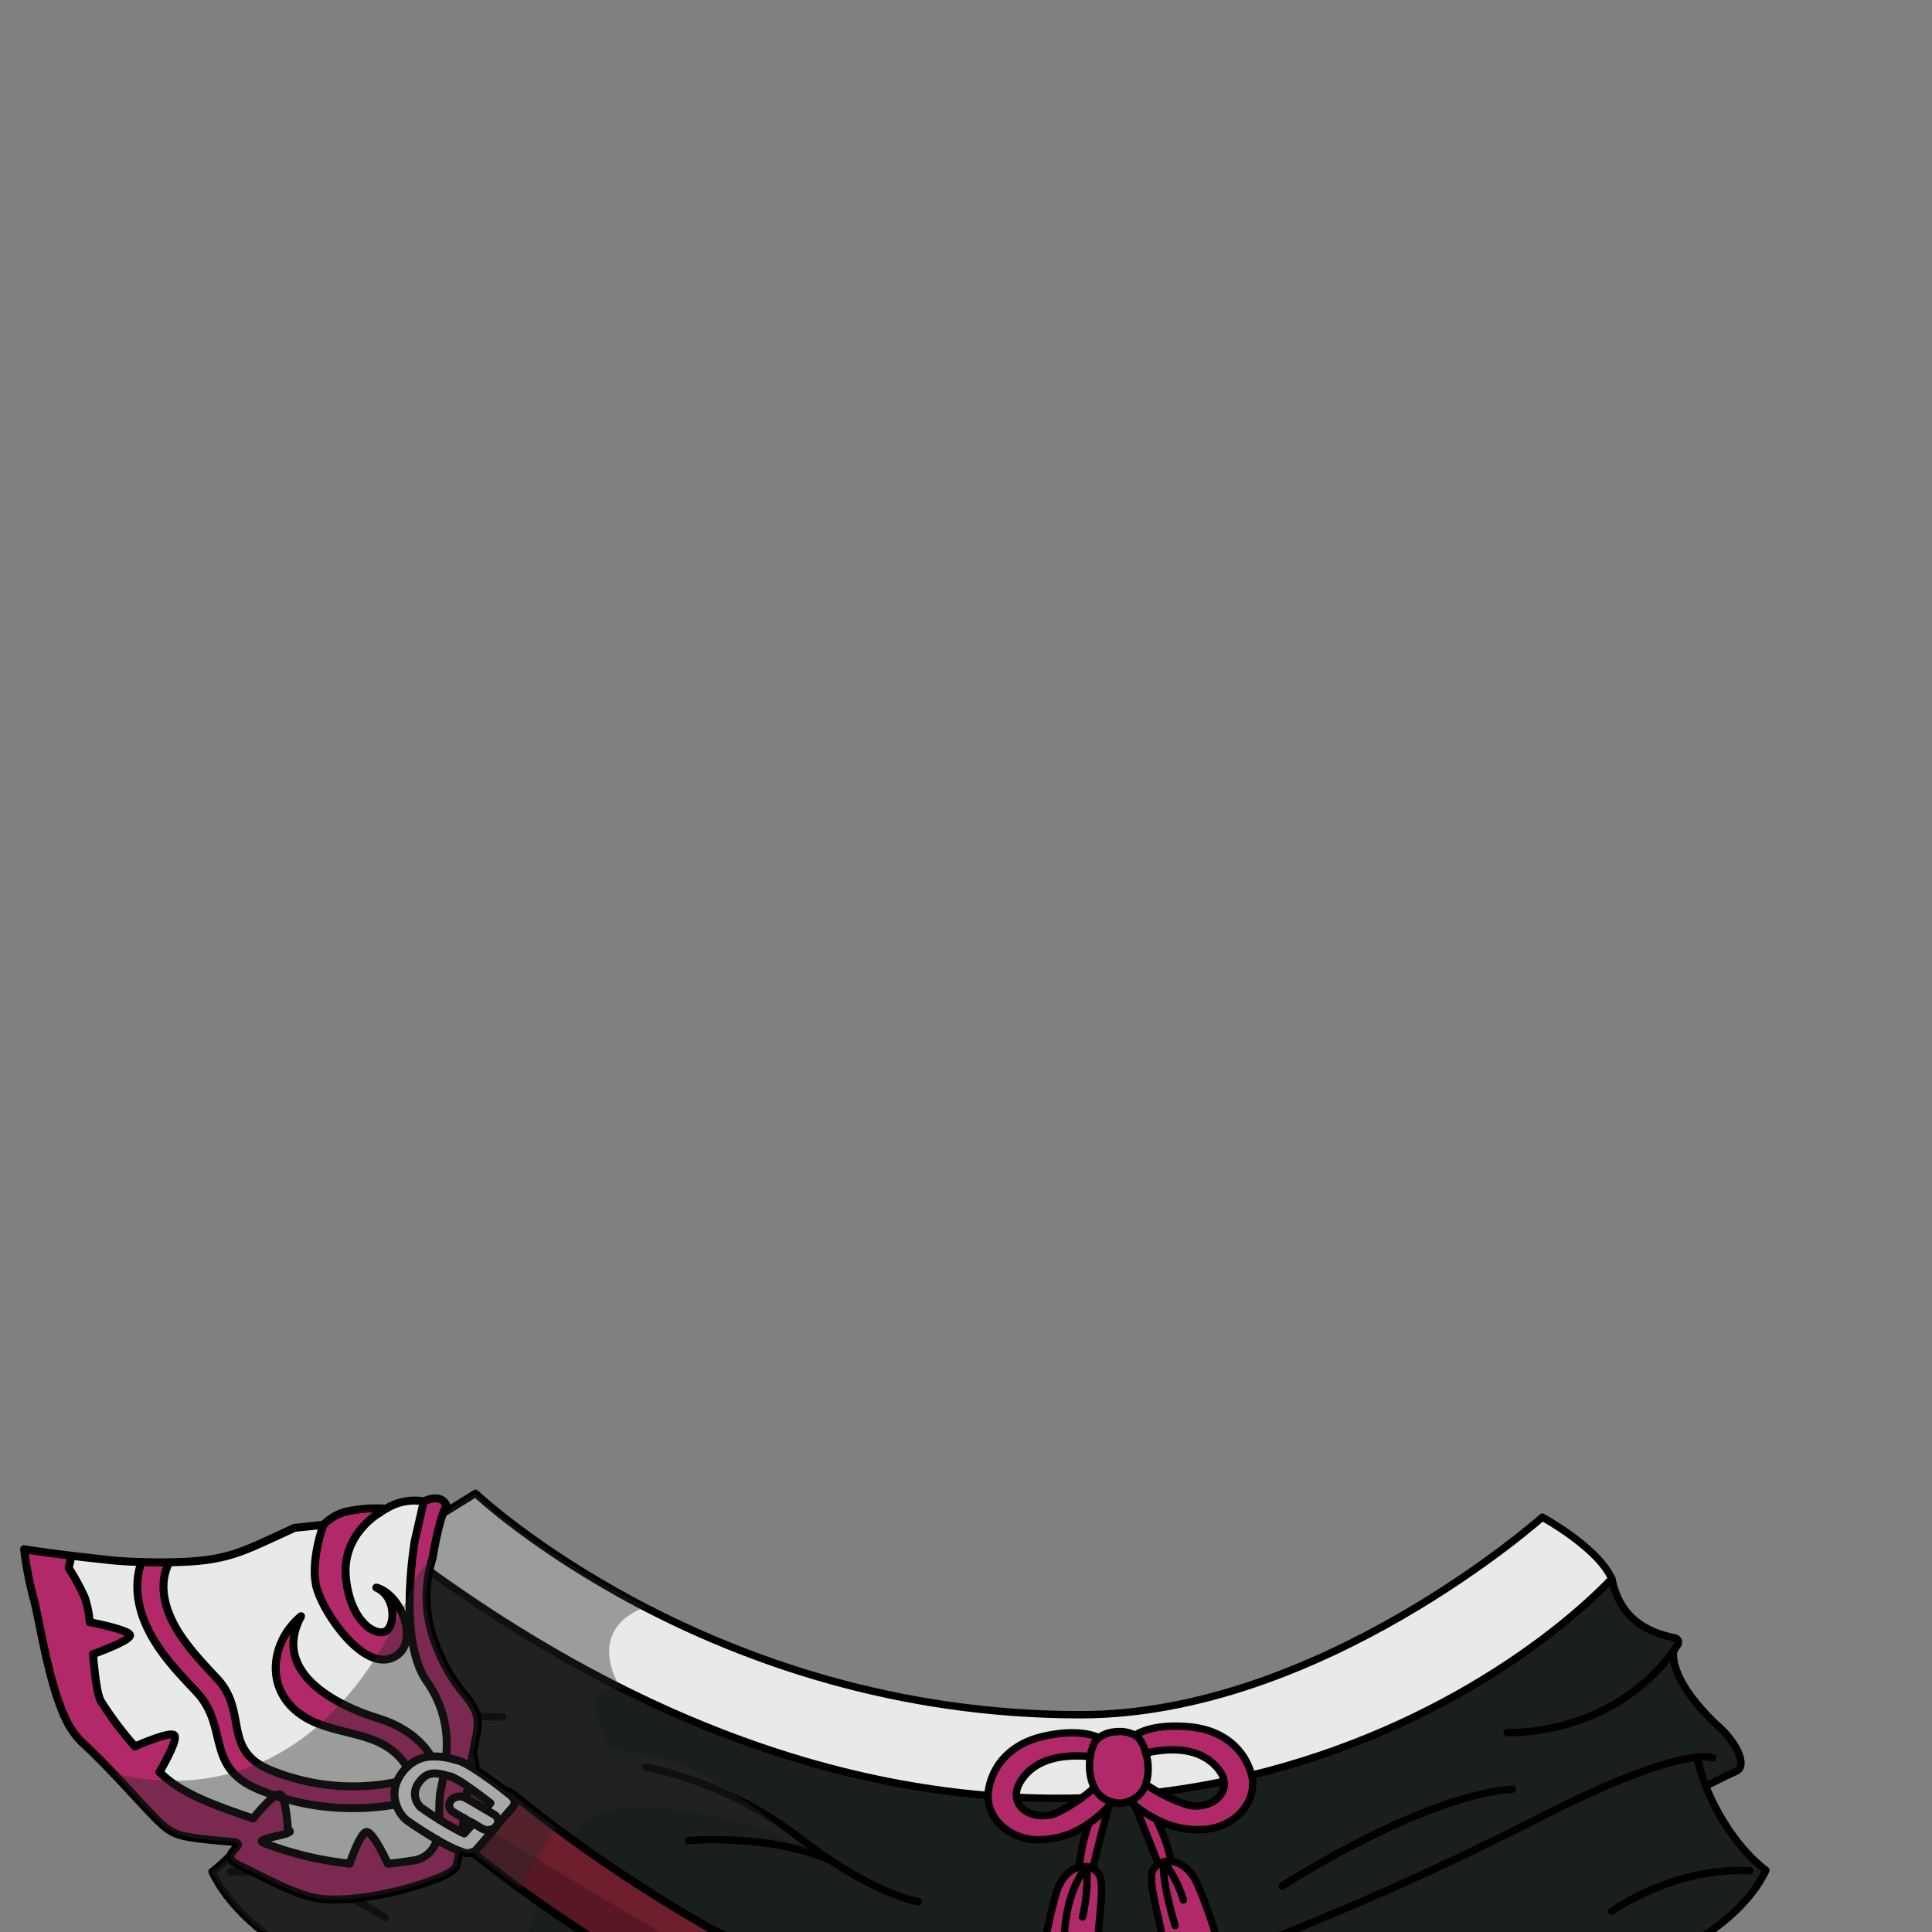 <svg xmlns="http://www.w3.org/2000/svg" xmlns:xlink="http://www.w3.org/1999/xlink" viewBox="0 0 432 432">
  <rect x="0" y="0" width="432" height="432" fill="#808080" stroke="none"/>
  <defs>
    <style>.GUNDAN_ARMADILLO_OUTFIT_GUNDAN_ARMADILLO_OUTFIT-26_cls-1,.GUNDAN_ARMADILLO_OUTFIT_GUNDAN_ARMADILLO_OUTFIT-26_cls-11,.GUNDAN_ARMADILLO_OUTFIT_GUNDAN_ARMADILLO_OUTFIT-26_cls-5{fill:none;}.GUNDAN_ARMADILLO_OUTFIT_GUNDAN_ARMADILLO_OUTFIT-26_cls-2{isolation:isolate;}.GUNDAN_ARMADILLO_OUTFIT_GUNDAN_ARMADILLO_OUTFIT-26_cls-3{fill:#1a1e1d;}.GUNDAN_ARMADILLO_OUTFIT_GUNDAN_ARMADILLO_OUTFIT-26_cls-4{fill:#e8eae9;}.GUNDAN_ARMADILLO_OUTFIT_GUNDAN_ARMADILLO_OUTFIT-26_cls-11,.GUNDAN_ARMADILLO_OUTFIT_GUNDAN_ARMADILLO_OUTFIT-26_cls-5{stroke:#000;stroke-linecap:round;stroke-linejoin:round;}.GUNDAN_ARMADILLO_OUTFIT_GUNDAN_ARMADILLO_OUTFIT-26_cls-5{stroke-width:1.65px;}.GUNDAN_ARMADILLO_OUTFIT_GUNDAN_ARMADILLO_OUTFIT-26_cls-6{fill:#b2296a;}.GUNDAN_ARMADILLO_OUTFIT_GUNDAN_ARMADILLO_OUTFIT-26_cls-7{fill:#292929;opacity:0.4;}.GUNDAN_ARMADILLO_OUTFIT_GUNDAN_ARMADILLO_OUTFIT-26_cls-12,.GUNDAN_ARMADILLO_OUTFIT_GUNDAN_ARMADILLO_OUTFIT-26_cls-7{mix-blend-mode:multiply;}.GUNDAN_ARMADILLO_OUTFIT_GUNDAN_ARMADILLO_OUTFIT-26_cls-8{clip-path:url(#GUNDAN_ARMADILLO_OUTFIT_GUNDAN_ARMADILLO_OUTFIT-26_clip-path);}.GUNDAN_ARMADILLO_OUTFIT_GUNDAN_ARMADILLO_OUTFIT-26_cls-9{fill:#fff;}.GUNDAN_ARMADILLO_OUTFIT_GUNDAN_ARMADILLO_OUTFIT-26_cls-10{fill:#6f1e2d;}.GUNDAN_ARMADILLO_OUTFIT_GUNDAN_ARMADILLO_OUTFIT-26_cls-11{stroke-width:1.78px;}.GUNDAN_ARMADILLO_OUTFIT_GUNDAN_ARMADILLO_OUTFIT-26_cls-12{opacity:0.22;}</style>
    <clipPath id="clip-path">
      <rect class="GUNDAN_ARMADILLO_OUTFIT_GUNDAN_ARMADILLO_OUTFIT-26_cls-1" x="-5" y="325.87" width="172.55" height="110.77" />
    </clipPath>
  </defs>
  <g class="GUNDAN_ARMADILLO_OUTFIT_GUNDAN_ARMADILLO_OUTFIT-26_cls-2">
    <g id="outfit">
      <path class="GUNDAN_ARMADILLO_OUTFIT_GUNDAN_ARMADILLO_OUTFIT-26_cls-3" d="M173,437.23H66.75s-13.88-7.14-19.34-18.73c6.39-4.85,12-13.2,15.09-21.14a41.81,41.81,0,0,0,2.13-7.15v-.14c5.31.54,17.1,3.52,41.38,16.09,6.58,3.41,12.92,6.57,18.88,9.47C153,429.33,173,437.23,173,437.23Z" />
      <path class="GUNDAN_ARMADILLO_OUTFIT_GUNDAN_ARMADILLO_OUTFIT-26_cls-3" d="M388.21,396.06c-2.75,1.25-6.79,3.32-6.79,3.32a36.78,36.78,0,0,1-1.89-6.36l0-.13c-4.73.49-15.24,3.16-36.84,14.33a681.24,681.24,0,0,1-67.95,30H173s-20-7.9-48.06-21.6c-6-2.9-12.3-6.06-18.88-9.47C81.74,393.59,70,390.61,64.64,390.07v.14a41.81,41.81,0,0,1-2.13,7.15S58,395,54.87,393.63s.19-7.76,5.15-11.87c12.21-11.78,10.6-18.12,10.49-18.5v0c-.31-.43-.61-.87-.92-1.31a1.19,1.19,0,0,1,.75-1.81c7.79-1.61,15.77-5.49,17.68-14.83a338.07,338.07,0,0,0,51,32.52h0C246.55,432.78,331.8,382.54,360.4,353c1.71,8.31,7.11,11.76,14,13.2a1,1,0,0,1,.67,1.6c-.27.39-.53.79-.82,1.17v0c-.1.34-1.53,6,9.35,16.48C388.05,389.16,391,394.81,388.21,396.06Z" />
      <path class="GUNDAN_ARMADILLO_OUTFIT_GUNDAN_ARMADILLO_OUTFIT-26_cls-3" d="M381.42,399.38c2.77,7.07,7.74,14.51,13.44,18.83-4.87,10.33-17.23,16.68-17.23,16.68l-102.91,2.34a681.24,681.24,0,0,0,67.95-30c21.6-11.17,32.11-13.84,36.84-14.33l0,.13A36.78,36.78,0,0,0,381.42,399.38Z" />
      <path class="GUNDAN_ARMADILLO_OUTFIT_GUNDAN_ARMADILLO_OUTFIT-26_cls-4" d="M360.4,353c-28.6,29.51-113.85,79.75-221.39,24.8h0A338.07,338.07,0,0,1,88,345.29l18.33-11.37s11.83,11.93,38.07,25.36c24.07,12.32,57.5,24.14,97.22,24.14,53.69,0,103.25-44.18,103.25-44.18S357.42,346.08,360.4,353Z" />
      <path class="GUNDAN_ARMADILLO_OUTFIT_GUNDAN_ARMADILLO_OUTFIT-26_cls-5" d="M213.45,437.23h61.27l102.91-2.34s12.36-6.35,17.23-16.68c-5.7-4.32-10.67-11.76-13.44-18.83a36.78,36.78,0,0,1-1.89-6.36" />
      <path class="GUNDAN_ARMADILLO_OUTFIT_GUNDAN_ARMADILLO_OUTFIT-26_cls-5" d="M274.72,437.23a681.24,681.24,0,0,0,67.95-30c21.6-11.17,32.11-13.84,36.84-14.33,2.6-.27,3.45.13,3.45.13" />
      <path class="GUNDAN_ARMADILLO_OUTFIT_GUNDAN_ARMADILLO_OUTFIT-26_cls-5" d="M374.29,369c.29-.38.55-.78.82-1.17a1,1,0,0,0-.67-1.6c-6.93-1.44-12.33-4.89-14-13.2" />
      <path class="GUNDAN_ARMADILLO_OUTFIT_GUNDAN_ARMADILLO_OUTFIT-26_cls-5" d="M337,387.41s23.2,1.15,37.27-18.39" />
      <path class="GUNDAN_ARMADILLO_OUTFIT_GUNDAN_ARMADILLO_OUTFIT-26_cls-5" d="M374.29,369v0c-.1.34-1.53,6,9.35,16.48,4.42,3.66,7.33,9.31,4.58,10.56s-6.79,3.32-6.79,3.32" />
      <path class="GUNDAN_ARMADILLO_OUTFIT_GUNDAN_ARMADILLO_OUTFIT-26_cls-5" d="M360.4,427.37s13.65-9.91,30.8-9.08" />
      <path class="GUNDAN_ARMADILLO_OUTFIT_GUNDAN_ARMADILLO_OUTFIT-26_cls-5" d="M213.45,437.23H66.75s-13.88-7.14-19.34-18.73c6.39-4.85,12-13.2,15.09-21.14a41.81,41.81,0,0,0,2.13-7.15" />
      <path class="GUNDAN_ARMADILLO_OUTFIT_GUNDAN_ARMADILLO_OUTFIT-26_cls-5" d="M173,437.23S143.6,425.61,106,406.16C81.74,393.59,70,390.61,64.64,390.07c-2.91-.3-3.87.14-3.87.14" />
      <path class="GUNDAN_ARMADILLO_OUTFIT_GUNDAN_ARMADILLO_OUTFIT-26_cls-5" d="M70.5,363.24c-.31-.43-.61-.87-.92-1.31a1.19,1.19,0,0,1,.75-1.81c7.79-1.61,15.77-5.49,17.68-14.83" />
      <path class="GUNDAN_ARMADILLO_OUTFIT_GUNDAN_ARMADILLO_OUTFIT-26_cls-5" d="M112.37,383.91s-26.06,1.3-41.86-20.65" />
      <path class="GUNDAN_ARMADILLO_OUTFIT_GUNDAN_ARMADILLO_OUTFIT-26_cls-5" d="M70.5,363.24v0c.11.38,1.72,6.72-10.5,18.5-4.95,4.11-8.22,10.46-5.14,11.87s7.63,3.73,7.63,3.73" />
      <path class="GUNDAN_ARMADILLO_OUTFIT_GUNDAN_ARMADILLO_OUTFIT-26_cls-5" d="M86.11,428.78s-15.34-11.12-34.59-10.19" />
      <path class="GUNDAN_ARMADILLO_OUTFIT_GUNDAN_ARMADILLO_OUTFIT-26_cls-5" d="M88,345.29l18.33-11.37s52.27,49.5,135.29,49.5c53.69,0,103.25-44.18,103.25-44.18s12.54,6.84,15.52,13.79C327.46,387,222.1,447.75,88,345.29" />
      <path class="GUNDAN_ARMADILLO_OUTFIT_GUNDAN_ARMADILLO_OUTFIT-26_cls-5" d="M144.4,395.14A85.41,85.41,0,0,1,178.82,411q3.78,2.89,7.05,5.06c12.49,8.26,19.47,9.14,19.47,9.14" />
      <path class="GUNDAN_ARMADILLO_OUTFIT_GUNDAN_ARMADILLO_OUTFIT-26_cls-5" d="M154.06,411.56s18.12-1.64,31.81,4.51" />
      <path class="GUNDAN_ARMADILLO_OUTFIT_GUNDAN_ARMADILLO_OUTFIT-26_cls-5" d="M286.71,421.71s31-20.15,51.47-21.65" />
      <path class="GUNDAN_ARMADILLO_OUTFIT_GUNDAN_ARMADILLO_OUTFIT-26_cls-6" d="M247.94,403.85s-2.27,8.21-3.6,14a3.71,3.71,0,0,0-1.36-.41,4.71,4.71,0,0,0-1.66.1,41.16,41.16,0,0,1,2.16-9.79,26,26,0,0,0,4.45-3.86Z" />
      <path class="GUNDAN_ARMADILLO_OUTFIT_GUNDAN_ARMADILLO_OUTFIT-26_cls-6" d="M260.24,416.31a3.77,3.77,0,0,0-1.29.57c-1.89-5.11-4.83-12.2-5.27-13.25a25.6,25.6,0,0,0,4.89,3.2,41.81,41.81,0,0,1,3.34,9.36A4.64,4.64,0,0,0,260.24,416.31Z" />
      <path class="GUNDAN_ARMADILLO_OUTFIT_GUNDAN_ARMADILLO_OUTFIT-26_cls-6" d="M261.91,416.19c2,.23,4.32,1.74,5.85,5.14a108.33,108.33,0,0,1,5.35,15.78s-6.18,3.88-12.31,2.09c-.65-7.8-3.78-16.36-3.27-20.06a3.3,3.3,0,0,1,1.42-2.26,3.77,3.77,0,0,1,1.29-.57A4.64,4.64,0,0,1,261.91,416.19Z" />
      <path class="GUNDAN_ARMADILLO_OUTFIT_GUNDAN_ARMADILLO_OUTFIT-26_cls-6" d="M279.81,396.77c-1.5-5.36-6-9.85-13.73-10.6-8.79-.84-12.23,1.87-12.23,1.87a8.34,8.34,0,0,0-8.2.52s-3.76-2.26-12.37-.31C225.69,390,221.81,395,221,400.5s4.25,10.87,11.31,10.9a19.74,19.74,0,0,0,11.17-3.69,26,26,0,0,0,4.45-3.86h0c.51-.57.78-.92.78-.92a7.92,7.92,0,0,0,2,.29,9.17,9.17,0,0,0,1.93-.53,13.44,13.44,0,0,0,1.06.94,25.6,25.6,0,0,0,4.89,3.2A19.56,19.56,0,0,0,270,409C277,408.09,281.32,402.12,279.81,396.77Zm-43.6,8.6c-5.22,2.23-11.4-1.68-8-7.12s10.35-6,15.57-5.46a11.82,11.82,0,0,0,.86,6.92A35.69,35.69,0,0,1,236.21,405.37Zm29.13-1.85a35.44,35.44,0,0,1-9.12-4.54,11.86,11.86,0,0,0,0-7c5.11-1.18,12-1.51,16.13,3.45S270.8,405.08,265.34,403.52Z" />
      <path class="GUNDAN_ARMADILLO_OUTFIT_GUNDAN_ARMADILLO_OUTFIT-26_cls-6" d="M244.34,417.81a3.25,3.25,0,0,1,1.7,2.06c1,3.61-1,12.5-.72,20.31-5.84,2.55-12.46-.52-12.46-.52a107.2,107.2,0,0,1,3.31-16.32c1.09-3.59,3.17-5.37,5.15-5.84a4.71,4.71,0,0,1,1.66-.1A3.71,3.71,0,0,1,244.34,417.81Z" />
      <path class="GUNDAN_ARMADILLO_OUTFIT_GUNDAN_ARMADILLO_OUTFIT-26_cls-5" d="M249.68,387.22a7.14,7.14,0,0,0-4,1.34,3.86,3.86,0,0,0-.88,1,9.48,9.48,0,0,0-1,3.23,11.82,11.82,0,0,0,.86,6.92,6.13,6.13,0,0,0,4,3.22,7.92,7.92,0,0,0,2,.29" />
      <path class="GUNDAN_ARMADILLO_OUTFIT_GUNDAN_ARMADILLO_OUTFIT-26_cls-5" d="M247.94,403.85c.51-.57.78-.92.78-.92" />
      <path class="GUNDAN_ARMADILLO_OUTFIT_GUNDAN_ARMADILLO_OUTFIT-26_cls-5" d="M245.65,388.56s-3.76-2.26-12.37-.31C225.69,390,221.81,395,221,400.5s4.25,10.87,11.31,10.9a19.74,19.74,0,0,0,11.17-3.69,26,26,0,0,0,4.45-3.86" />
      <path class="GUNDAN_ARMADILLO_OUTFIT_GUNDAN_ARMADILLO_OUTFIT-26_cls-5" d="M243.82,392.79c-5.22-.53-12.14,0-15.57,5.46s2.74,9.35,8,7.12a35.69,35.69,0,0,0,8.47-5.66" />
      <path class="GUNDAN_ARMADILLO_OUTFIT_GUNDAN_ARMADILLO_OUTFIT-26_cls-5" d="M249.68,387.22a7.19,7.19,0,0,1,4.17.82,3.81,3.81,0,0,1,1,.89A9.25,9.25,0,0,1,256.2,392a11.86,11.86,0,0,1,0,7,6.16,6.16,0,0,1-3.6,3.71,9.17,9.17,0,0,1-1.93.53" />
      <path class="GUNDAN_ARMADILLO_OUTFIT_GUNDAN_ARMADILLO_OUTFIT-26_cls-5" d="M253.85,388s3.44-2.71,12.23-1.87c7.74.75,12.23,5.24,13.73,10.6S277,408.09,270,409a19.56,19.56,0,0,1-11.4-2.18,25.6,25.6,0,0,1-4.89-3.2,13.44,13.44,0,0,1-1.06-.94" />
      <path class="GUNDAN_ARMADILLO_OUTFIT_GUNDAN_ARMADILLO_OUTFIT-26_cls-5" d="M256.2,392c5.11-1.18,12-1.51,16.13,3.45s-1.53,9.63-7,8.07a35.44,35.44,0,0,1-9.12-4.54" />
      <path class="GUNDAN_ARMADILLO_OUTFIT_GUNDAN_ARMADILLO_OUTFIT-26_cls-5" d="M241.32,417.5c-2,.47-4.06,2.25-5.15,5.84a107.2,107.2,0,0,0-3.31,16.32s6.62,3.07,12.46.52c-.33-7.81,1.7-16.7.72-20.31a3.25,3.25,0,0,0-1.7-2.06,3.71,3.71,0,0,0-1.36-.41A4.71,4.71,0,0,0,241.32,417.5Z" />
      <path class="GUNDAN_ARMADILLO_OUTFIT_GUNDAN_ARMADILLO_OUTFIT-26_cls-5" d="M244.34,417.81c1.33-5.75,3.6-14,3.6-14h0" />
      <path class="GUNDAN_ARMADILLO_OUTFIT_GUNDAN_ARMADILLO_OUTFIT-26_cls-5" d="M243.48,407.71a41.16,41.16,0,0,0-2.16,9.79h0" />
      <path class="GUNDAN_ARMADILLO_OUTFIT_GUNDAN_ARMADILLO_OUTFIT-26_cls-5" d="M261.91,416.19c2,.23,4.32,1.74,5.85,5.14a108.33,108.33,0,0,1,5.35,15.78s-6.18,3.88-12.31,2.09c-.65-7.8-3.78-16.36-3.27-20.06a3.3,3.3,0,0,1,1.42-2.26,3.77,3.77,0,0,1,1.29-.57A4.64,4.64,0,0,1,261.91,416.19Z" />
      <path class="GUNDAN_ARMADILLO_OUTFIT_GUNDAN_ARMADILLO_OUTFIT-26_cls-5" d="M259,416.88c-1.89-5.11-4.83-12.2-5.27-13.25" />
      <path class="GUNDAN_ARMADILLO_OUTFIT_GUNDAN_ARMADILLO_OUTFIT-26_cls-5" d="M258.57,406.83a41.81,41.81,0,0,1,3.34,9.36h0" />
      <path class="GUNDAN_ARMADILLO_OUTFIT_GUNDAN_ARMADILLO_OUTFIT-26_cls-5" d="M238,432.58s.25-9.66,5-15.18a38.38,38.38,0,0,1-.95,11.24" />
      <path class="GUNDAN_ARMADILLO_OUTFIT_GUNDAN_ARMADILLO_OUTFIT-26_cls-5" d="M262.75,430.56s-3.18-10.5-2.51-14.25a27.34,27.34,0,0,1,4.37,8.52" />
      <path class="GUNDAN_ARMADILLO_OUTFIT_GUNDAN_ARMADILLO_OUTFIT-26_cls-7" d="M181.63,414.44c-10.29-7.32-43-15.09-51.2-6.73a47.52,47.52,0,0,0-5.53,7.92,86.66,86.66,0,0,0-8.18,21.6h-50s-13.88-7.14-19.34-18.73c6.39-4.85,12-13.2,15.09-21.14,0,0-4.54-2.32-7.63-3.73s.19-7.76,5.15-11.87c12.21-11.78,10.6-18.12,10.49-18.5v0c-.31-.43-.61-.87-.92-1.31a1.19,1.19,0,0,1,.75-1.81c7.79-1.61,15.77-5.49,17.68-14.83l18.33-11.37s11.83,11.93,38.07,25.36h0c-14.17,5.35-5.69,18.09-5.4,18.54h0c-.82-.25-11.3-3.11-2.33,13.46C149.28,392.5,156.61,393.57,181.63,414.44Z" />
      <g class="GUNDAN_ARMADILLO_OUTFIT_GUNDAN_ARMADILLO_OUTFIT-26_cls-8">
        <path class="GUNDAN_ARMADILLO_OUTFIT_GUNDAN_ARMADILLO_OUTFIT-26_cls-6" d="M79.53,364.53c0,1.27,0,2.53.13,3.75a46.85,46.85,0,0,0,3.61,15.53,29.26,29.26,0,0,0,5.53,8.57l.22.2a17.82,17.82,0,0,0,2.43,2.06,13.46,13.46,0,0,0,4.46,2.1h0a11.74,11.74,0,0,0,2.94.38h.31a9.07,9.07,0,0,0,.91-.06,12.94,12.94,0,0,0,5.45-1.92l.77-.51a.5.5,0,0,0,0-.12,22.34,22.34,0,0,0-.54-2.44c.22-1.2.5-2.65.83-4.39,1.5-7.83-4.37-7.27-9.15-20a28.76,28.76,0,0,1-.65-19.4s1.41-8.84,3.1-11.64c-1.29-2.95-5.09-.9-5.09-.9L93.55,341c.31-2.26.59-4.15.78-5.37a11.27,11.27,0,0,0-4.8.34c-5.33,4.95-9.13,14-9.87,24.71C79.57,362,79.53,363.23,79.53,364.53Z" />
        <path class="GUNDAN_ARMADILLO_OUTFIT_GUNDAN_ARMADILLO_OUTFIT-26_cls-9" d="M115.05,402.42a1.42,1.42,0,0,0-.08-.18,1.14,1.14,0,0,0-.1-.19l-.11-.13,0,0s0,0,0,0l0,0s0,0,0,0l-.08-.09a.75.75,0,0,0-.16-.15l-1-.82-.25-.2h0l-.53-.41h0c-1-.82-2.34-1.8-3.7-2.75l-.82-.58-.82-.55c-.26-.2-.53-.37-.8-.54l-.31-.19-.17-.11-.16-.1-.31-.18a2.49,2.49,0,0,0-.32-.2h0l-.4-.25a12.75,12.75,0,0,0-2.51-1.15l-.14,0c-.68-.19-1.49-.42-2.41-.59l-.62-.1-.4-.06h0l-.15,0-.7-.06-.51,0h-.16l-.39,0a2.77,2.77,0,0,0-.41,0l-.47.05h-.15c-.2,0-.42.06-.62.11h0q-.3.06-.6.15a5.64,5.64,0,0,0-.62.21h0a7.61,7.61,0,0,0-1,.47l-.21.11,0,0-.19.13-.34.22,0,0c-.2.14-.4.29-.59.45s-.31.28-.47.43a11.24,11.24,0,0,0-.92,1,11.81,11.81,0,0,0-.83,1.2,8.46,8.46,0,0,0-.57,1.18,6.93,6.93,0,0,0-.41,3.9c0,.19.08.39.13.57s.11.37.17.56.1.3.16.45l0,.08a3.54,3.54,0,0,0,.16.34c0,.06,0,.11.07.16s.17.32.25.47.38.58.57.84a8.49,8.49,0,0,0,.58.68,4,4,0,0,0,.3.28,1,1,0,0,0,.19.16c.52.37,3.51,2.48,6.82,4.4a38.89,38.89,0,0,0,5,2.52l.69.24.38.13a2.71,2.71,0,0,0,.41.09,2.83,2.83,0,0,0,.41,0,2.91,2.91,0,0,0,1-.17,2.63,2.63,0,0,0,.73-.42l.19-.2,3.71-4.27c0-.09-.09-.18-.12-.27a2.32,2.32,0,0,0,.88-.59l0,0,.06-.09,3.63-4.16h0a1.65,1.65,0,0,0,.19-.27l.14-.28a1.55,1.55,0,0,0,.11-.79A2.24,2.24,0,0,0,115.05,402.42ZM103.84,410l-.26-.12-.26-.13h0l-1-.53c-.35-.17-.72-.37-1.08-.57l-.73-.43h0l-.57-.33-1.11-.66-.54-.34h0l-.64-.39L95.31,405,94,404.08a4.62,4.62,0,0,1-.41-.49l0-.07a4.91,4.91,0,0,1-.27-.47,1.14,1.14,0,0,1-.1-.19l0-.07-.12-.3a1.85,1.85,0,0,1-.11-.31,3.26,3.26,0,0,1-.12-.65,3.69,3.69,0,0,1,.08-1.22A1.22,1.22,0,0,1,93,400c0-.1.07-.21.11-.32a5,5,0,0,1,.3-.62c.06-.11.13-.22.2-.33a5.3,5.3,0,0,1,.36-.51,4.73,4.73,0,0,1,1.61-1.34,1.92,1.92,0,0,1,.33-.14h0a6,6,0,0,1,3.3.09l.69.18c.24.06.5.12.75.2l.11,0h0a19.26,19.26,0,0,1,3.76,2.19l1,.71c.68.49,1.4,1,2.12,1.55s1.36,1,2,1.53h0l-.06.06-1.1,1.26-3.77-2.2-.53-.32-.06,0a2.76,2.76,0,0,0-2.42-.15l-.31.15a2.69,2.69,0,0,0-.27.2,1.72,1.72,0,0,0-.27.27h0a1.68,1.68,0,0,0-.42,1.12,1.88,1.88,0,0,0,1,1.6l2.24,1.31,2.09,1.23Zm-2.92-7.52a1.68,1.68,0,0,0-.42,1.12,1.71,1.71,0,0,1,.43-1.12Z" />
        <path class="GUNDAN_ARMADILLO_OUTFIT_GUNDAN_ARMADILLO_OUTFIT-26_cls-4" d="M16,347.87l-.64,2.74a49.5,49.5,0,0,1,3.55,6.49,22.42,22.42,0,0,1,1.15,5.61h0c3,.61,8.52,1.85,9,2.82s-5.08,3.18-8.29,4.36c.43,4.63.91,9,1.8,10.52a76.39,76.39,0,0,0,7.57,10.07c2.82-1.17,7.59-3,8.68-2.58s-1.72,5.81-3.17,8.32c.26.27.55.54.84.81,4.35,4,11.4,6.67,20.07,9.57,1.82-2.17,4.71-5.38,5.87-5.41s1.74,5.06,1.94,8c2.71.91-8.24,1.87-5.34,2.92a75.39,75.39,0,0,0,19.13,4.6c.89-2.52,2.53-6.72,3.67-7.07s3.59,4.35,4.88,7.08c1.87-.15,3.64-.39,5.36-.67a6.32,6.32,0,0,0,5.59-4.71c-3.32-1.91-6.3-4-6.82-4.4a1.56,1.56,0,0,1-.2-.16,8.09,8.09,0,0,1-2.12-3.3,56,56,0,0,1-9.61.83A54.51,54.51,0,0,1,57.47,400c-11.65-5.05-6.22-13.9-13.58-21.72-3.41-3.62-7-7.37-9.54-11.67-3-5-4.19-10.07-3.42-14.63a14.73,14.73,0,0,1,.72-2.7c-2.84-.08-5.38-.25-7.56-.49Q19.47,348.29,16,347.87Z" />
        <path class="GUNDAN_ARMADILLO_OUTFIT_GUNDAN_ARMADILLO_OUTFIT-26_cls-4" d="M77.35,352.86a20,20,0,0,0,2.31,7.83c2.11,3.68,5,4.83,6.49,4.11,2.25-1.12,2.57-7.76-2-9.81,3.44.88,6.43,5.44,6.78,9.52l.93-.06c0-.25-.05-.5-.06-.76-.36-5.64.81-15.86,1.74-22.68.31-2.26.59-4.15.78-5.37a11.27,11.27,0,0,0-4.8.34,14.28,14.28,0,0,0-2.67,1.07c-.16.13-.33.25-.5.37a6.76,6.76,0,0,1-1.52.86S76.32,343.06,77.35,352.86Z" />
        <path class="GUNDAN_ARMADILLO_OUTFIT_GUNDAN_ARMADILLO_OUTFIT-26_cls-6" d="M86.36,337.42s-8.33-1.86-14.21,3.46C68.89,352,70,359.1,79,367.4s14.68.73,11-6.58c-1.72-4.34-2.72-4.06-2.72-4.06s2.27,7.33-2.09,8.24S74.3,353,79,345.06A31.84,31.84,0,0,1,86.36,337.42Z" />
        <path class="GUNDAN_ARMADILLO_OUTFIT_GUNDAN_ARMADILLO_OUTFIT-26_cls-10" d="M104.25,402c.06-.49.12-.94.17-1.37a6.2,6.2,0,0,1,1.15-.51c.69.49,1.4,1,2.13,1.55l2,1.53-1.16,1.33Z" />
        <path class="GUNDAN_ARMADILLO_OUTFIT_GUNDAN_ARMADILLO_OUTFIT-26_cls-10" d="M103.73,406.48l2.08,1.23-2,2.26-.52-.25C103.46,408.66,103.6,407.57,103.73,406.48Z" />
        <path class="GUNDAN_ARMADILLO_OUTFIT_GUNDAN_ARMADILLO_OUTFIT-26_cls-10" d="M264.29,481.24c-1,3.05-4.16,5.11-7.73,5.35-.25,0-.49,0-.74,0a11,11,0,0,1-2.33-.26c-.45-.1-2.18-.51-5-1.25a429.27,429.27,0,0,1-69.91-25.74h0c-4.71-2.21-9.55-4.58-14.46-7.12-5.54-2.84-10.08-5.89-15.74-9.17h0c-1.7-1-3.38-2-5.08-3h0c-.82-.49-1.65-1-2.46-1.48s-1.35-.81-2-1.24c-1.67-1-3.32-2.06-5-3.12l-2-1.26-.85-.56-1.91-1.26q-2.37-1.56-4.73-3.17l-2.18-1.5-2.54-1.78c-1.12-.8-2.24-1.6-3.35-2.41l-2.68-2-2.67-2c-1.78-1.35-3.55-2.73-5.31-4.12a2.63,2.63,0,0,0,.73-.42l.19-.2,3.71-4.27.76-.86,0,0,.06-.09,3.63-4.16h0a1.71,1.71,0,0,0,.2-.27l.14-.28a1.55,1.55,0,0,0,.11-.79,2.24,2.24,0,0,0-.1-.37,1.42,1.42,0,0,0-.08-.18,1.14,1.14,0,0,0-.1-.19l-.11-.13,0,0,0-.05s0,0,0,0l-.08-.09a.75.75,0,0,0-.16-.15l-1-.82-.25-.2h0l-.53-.41a8.48,8.48,0,0,1,2.58,1.43c3,2.43,6,4.79,9.09,7.07q8.28,6.19,16.72,11.68c.89.6,1.79,1.17,2.68,1.74,5.42,3.47,10.87,6.74,16.25,9.8,3.16,1.8,5.19,3.52,8.31,5.16h0q6.38,3.4,12.6,6.41a430,430,0,0,0,66.78,26c3.54,1,6.28,1.77,8.07,2.22,1.51.4,2.35.6,2.44.62C262.82,473.32,265.58,477.34,264.29,481.24Z" />
        <path class="GUNDAN_ARMADILLO_OUTFIT_GUNDAN_ARMADILLO_OUTFIT-26_cls-6" d="M98.23,406.86a52.72,52.72,0,0,1,.14-5.54c.17-1.14.52-2.67.84-4.49l1.45.38.14,0a19.48,19.48,0,0,1,3.76,2.2l1,.7a6.2,6.2,0,0,0-1.15.51c0,.43-.11.88-.17,1.37l-.06,0a2.65,2.65,0,0,0-3.26.46,1.75,1.75,0,0,0,.56,2.72l2.24,1.32c-.13,1.09-.27,2.18-.41,3.24-.91-.43-1.88-1-2.86-1.52C99.71,407.76,99,407.3,98.23,406.86Z" />
        <path class="GUNDAN_ARMADILLO_OUTFIT_GUNDAN_ARMADILLO_OUTFIT-26_cls-6" d="M84.62,384.23c8.67,2.66,11.57,8.16,11.72,8.44a8.47,8.47,0,0,0-5.36,2.4c-5.71-9-16.5-6.23-24.17-12s-6.15-16.12.5-21.66C60.46,374.17,75.71,381.5,84.62,384.23Z" />
        <path class="GUNDAN_ARMADILLO_OUTFIT_GUNDAN_ARMADILLO_OUTFIT-26_cls-6" d="M102.73,413.86a30.69,30.69,0,0,1-.68,3.38c-.21.71-1.51,1.57-3.48,2.45a72.72,72.72,0,0,1-18.12,4.68l-1.21.13c-.69.08-1.37.13-2,.17l-.54,0a29.15,29.15,0,0,1-4.92-.09,19.72,19.72,0,0,1-3.32-.73c-4.59-1.37-9.81-4.25-15.2-6.87-5.15-2.5,3.34-4.75-1.7-5.18-11.6-1-12.69-1.27-16.24-4.69-.24-.24-.49-.48-.75-.75-2.28-2.31-5.65-6.07-9.25-9.85h0c-2.33-2.45-4.76-4.91-7.07-7l-.19-.19a17.67,17.67,0,0,1-3.69-5.72v0a.21.21,0,0,0,0-.07c-2.41-5.44-4-12.82-5.21-18.8-.11-.55-.22-1.08-.32-1.59-.17-.78-.32-1.53-.47-2.24-.09-.47-.19-.92-.29-1.35,0-.23-.1-.44-.14-.64-.09-.41-.18-.81-.27-1.17s-.12-.48-.19-.71c-.11-.47-.22-.92-.32-1.36-.25-1.08-.47-2.08-.65-3a55.07,55.07,0,0,1-1-6.33h0l.12,0,.34.05.33,0,.19,0,.45.07c1.63.25,4.67.69,9.15,1.24l-.65,2.74s.44.66,1.11,1.8c.16.28.34.59.53.94.1.17.2.34.3.53.29.55.61,1.16.94,1.82.23.45.45.91.67,1.4a22.52,22.52,0,0,1,1.15,5.61h0l.59.12c.41.08.85.18,1.31.29l1.43.32c.71.17,1.44.35,2.12.54a15,15,0,0,1,3.16,1.17,1,1,0,0,1,.41.38.28.28,0,0,1,0,.22.21.21,0,0,1,0,.1A.41.41,0,0,1,29,366a1.74,1.74,0,0,1-.19.22,5.88,5.88,0,0,1-.63.45l-.26.17-.35.2-.17.1-.09,0c-.64.34-1.39.69-2.19,1l-.24.11-.37.15L23,369l-.67.27c-.56.22-1.09.41-1.58.59.12,1.16.22,2.3.34,3.38.06.54.12,1.08.19,1.58,0,.26.07.52.1.76.1.72.21,1.41.33,2,.08.42.16.8.25,1.14a8.91,8.91,0,0,0,.29.94,4.54,4.54,0,0,0,.31.69,75.49,75.49,0,0,0,7.57,10.07c2.82-1.17,7.59-3,8.68-2.58s-1.72,5.81-3.17,8.32c.27.27.55.54.84.8.45.41.91.8,1.4,1.17,4.39,3.38,10.87,5.8,18.67,8.41.59-.71,1.31-1.54,2-2.33l1.09-1.13,0,0c.35-.33.69-.63,1-.91L61,402a5.37,5.37,0,0,1,.55-.4h0l.13-.08.07,0,.22-.11.07,0,.1,0a.85.85,0,0,1,.26-.05l.15,0,.09,0a.41.41,0,0,1,.11.07l.08.07,0,0a.69.69,0,0,1,.11.13l0,.09,0,0a1.58,1.58,0,0,1,.13.26l0,.09s0,0,0,0a.65.65,0,0,1,.07.21.25.25,0,0,1,0,.07l0,.11a3.65,3.65,0,0,1,.15.5l.06.26c0,.17.09.36.13.54.15.7.27,1.49.36,2.28l0,.32c0,.11,0,.22,0,.34s0,.24,0,.37,0,.21,0,.3,0,.32,0,.48c0,.47.07.93.1,1.33.43.14.52.29.36.44a.47.47,0,0,1-.2.14,2.35,2.35,0,0,1-.49.2l-.21.07-.74.2-1.13.28c-.39.09-.79.18-1.16.28l-.28.07L60,411c-1.25.35-2,.71-1,1.1a89.94,89.94,0,0,0,12,3.49,56.42,56.42,0,0,0,7.17,1.1h0c.89-2.51,2.53-6.7,3.67-7.05.37-.12.84.25,1.36.89a1.46,1.46,0,0,1,.16.19,38.07,38.07,0,0,1,3.35,6c1.88-.14,3.65-.38,5.37-.65a9.77,9.77,0,0,0,1.18-.26,8.66,8.66,0,0,0,1.47-.61c.14-.08.28-.16.41-.25a4.21,4.21,0,0,0,.74-.58,6.51,6.51,0,0,0,1.79-3A38.89,38.89,0,0,0,102.73,413.86Z" />
        <path class="GUNDAN_ARMADILLO_OUTFIT_GUNDAN_ARMADILLO_OUTFIT-26_cls-6" d="M88.66,398.45a7.06,7.06,0,0,0-.12,5,56,56,0,0,1-9.61.83A54.51,54.51,0,0,1,57.47,400c-11.65-5.05-6.22-13.9-13.58-21.72-3.41-3.62-7-7.37-9.54-11.67-3-5-4.19-10.07-3.42-14.63a14.73,14.73,0,0,1,.72-2.7c1.94.06,4,.08,6.21.05a11.11,11.11,0,0,0-1.13,3.33c-.76,4.52,1.14,8.89,2.86,11.77,2.33,3.86,5.67,7.41,8.9,10.85,7,7.41,1.16,15.82,11.69,20.39A48.52,48.52,0,0,0,88.66,398.45Z" />
        <path class="GUNDAN_ARMADILLO_OUTFIT_GUNDAN_ARMADILLO_OUTFIT-26_cls-4" d="M94,398.24c1.5-1.88,3-1.94,5.24-1.41-.32,1.82-.67,3.35-.84,4.49a52.72,52.72,0,0,0-.14,5.54c-1.73-1.08-3.28-2.13-4.18-2.78a4.31,4.31,0,0,1-1-1.59,4,4,0,0,1,.55-3.76A5.25,5.25,0,0,1,94,398.24Z" />
        <path class="GUNDAN_ARMADILLO_OUTFIT_GUNDAN_ARMADILLO_OUTFIT-26_cls-4" d="M36.73,352.66a11.11,11.11,0,0,1,1.13-3.33c13.1-.18,15.87-2.17,28-7.7l3.47-.36h0c1.75-.17,2.94-.31,2.94-.31s-3.14,8.59-1.4,14.38,10.34,18.16,16.84,15.36c2.57-1.1,3.44-3.54,3.2-6.19l.93-.05c.46,4.46,1.52,8.69,3.63,11.63a24.29,24.29,0,0,1,4.23,16.83,13.26,13.26,0,0,0-3.39-.24c-.15-.28-3-5.78-11.72-8.44-8.91-2.73-24.16-10.06-17.31-22.85-6.65,5.54-8.19,15.87-.5,21.66s18.46,3,24.17,12a11.24,11.24,0,0,0-.92,1,9.17,9.17,0,0,0-1.4,2.38,48.52,48.52,0,0,1-28.48-2.78c-10.53-4.57-4.69-13-11.69-20.39-3.23-3.44-6.57-7-8.9-10.85C37.87,361.55,36,357.18,36.73,352.66Z" />
        <path class="GUNDAN_ARMADILLO_OUTFIT_GUNDAN_ARMADILLO_OUTFIT-26_cls-11" d="M112.61,400.14h0a8.48,8.48,0,0,1,2.58,1.43c3,2.43,6,4.79,9.09,7.07q8.28,6.19,16.72,11.68c.89.6,1.79,1.17,2.68,1.74,5.42,3.47,10.87,6.74,16.25,9.8,3.16,1.8,5.19,3.52,8.31,5.16" />
        <path class="GUNDAN_ARMADILLO_OUTFIT_GUNDAN_ARMADILLO_OUTFIT-26_cls-11" d="M143.23,440.05l-2.46-1.48c-.67-.41-1.34-.81-2-1.24-1.67-1-3.32-2.06-5-3.12l-2-1.26-.85-.56-1.91-1.26q-2.37-1.56-4.73-3.17l-2.18-1.5-2.54-1.78c-1.12-.8-2.24-1.59-3.35-2.41-.89-.65-1.79-1.3-2.68-2l-2.67-2c-1.78-1.35-3.55-2.73-5.31-4.12" />
        <path class="GUNDAN_ARMADILLO_OUTFIT_GUNDAN_ARMADILLO_OUTFIT-26_cls-11" d="M104.42,400.65a6.2,6.2,0,0,1,1.15-.51" />
        <path class="GUNDAN_ARMADILLO_OUTFIT_GUNDAN_ARMADILLO_OUTFIT-26_cls-11" d="M103.32,409.72c.14-1.06.28-2.15.41-3.24" />
        <path class="GUNDAN_ARMADILLO_OUTFIT_GUNDAN_ARMADILLO_OUTFIT-26_cls-11" d="M69.36,341.26c1.75-.17,2.94-.31,2.94-.31a11.58,11.58,0,0,1,4.64-2.84,31.52,31.52,0,0,1,9.37-.77" />
        <path class="GUNDAN_ARMADILLO_OUTFIT_GUNDAN_ARMADILLO_OUTFIT-26_cls-11" d="M37.86,349.33c13.1-.18,15.87-2.17,28-7.7l3.47-.36" />
        <path class="GUNDAN_ARMADILLO_OUTFIT_GUNDAN_ARMADILLO_OUTFIT-26_cls-11" d="M14.32,383.63a.36.36,0,0,0,0-.07c-3.5-7.92-5.26-19.92-6.71-25.79A77.69,77.69,0,0,1,5.39,346.4S8.83,347,16,347.87q3.46.42,8.09.92c2.18.24,4.72.41,7.56.49" />
        <path class="GUNDAN_ARMADILLO_OUTFIT_GUNDAN_ARMADILLO_OUTFIT-26_cls-11" d="M102.73,413.86a30.69,30.69,0,0,1-.68,3.38c-.21.71-1.51,1.57-3.48,2.45a72.72,72.72,0,0,1-18.12,4.68l-1.21.13c-.69.08-1.37.13-2,.17l-.54,0a29.15,29.15,0,0,1-4.92-.09,19.72,19.72,0,0,1-3.32-.73c-4.59-1.37-9.81-4.25-15.2-6.87-5.15-2.5,3.34-4.75-1.7-5.18-11.6-1-12.69-1.27-16.24-4.69-.24-.24-.49-.48-.75-.75-2.28-2.31-5.65-6.07-9.25-9.85h0c-2.33-2.45-4.76-4.91-7.07-7l-.19-.19a17.67,17.67,0,0,1-3.69-5.72" />
        <path class="GUNDAN_ARMADILLO_OUTFIT_GUNDAN_ARMADILLO_OUTFIT-26_cls-11" d="M104.25,402c.06-.49.12-.94.17-1.37" />
        <path class="GUNDAN_ARMADILLO_OUTFIT_GUNDAN_ARMADILLO_OUTFIT-26_cls-11" d="M105.19,394.94h0c.14-.73.32-1.68.54-2.87s.5-2.65.84-4.39c1.49-7.84-4.38-7.27-9.16-20a28.8,28.8,0,0,1-.65-19.39.65.65,0,0,0,0-.1c.16-1,1.5-8.92,3.08-11.54-1.29-3-5.09-.9-5.09-.9L93.55,341l-.82,3.57A98.59,98.59,0,0,0,91.64,356h0a68,68,0,0,0,.16,7.67c0,.26,0,.5.07.76.46,4.46,1.52,8.69,3.63,11.62a24.34,24.34,0,0,1,4.23,16.84" />
        <path class="GUNDAN_ARMADILLO_OUTFIT_GUNDAN_ARMADILLO_OUTFIT-26_cls-11" d="M20.06,362.71a22.42,22.42,0,0,0-1.15-5.61,49.5,49.5,0,0,0-3.55-6.49l.64-2.74" />
        <path class="GUNDAN_ARMADILLO_OUTFIT_GUNDAN_ARMADILLO_OUTFIT-26_cls-11" d="M30.16,390.49a76.39,76.39,0,0,1-7.57-10.07c-.89-1.5-1.37-5.89-1.8-10.52" />
        <path class="GUNDAN_ARMADILLO_OUTFIT_GUNDAN_ARMADILLO_OUTFIT-26_cls-11" d="M78.18,416.71a75.39,75.39,0,0,1-19.13-4.6c-2.9-1.05,8-2,5.34-2.92" />
        <path class="GUNDAN_ARMADILLO_OUTFIT_GUNDAN_ARMADILLO_OUTFIT-26_cls-11" d="M97.68,411.34a6.32,6.32,0,0,1-5.59,4.71c-1.72.28-3.49.52-5.36.67" />
        <path class="GUNDAN_ARMADILLO_OUTFIT_GUNDAN_ARMADILLO_OUTFIT-26_cls-11" d="M99.21,396.83c-.32,1.82-.67,3.35-.84,4.49a52.72,52.72,0,0,0-.14,5.54" />
        <path class="GUNDAN_ARMADILLO_OUTFIT_GUNDAN_ARMADILLO_OUTFIT-26_cls-11" d="M56.58,406.61c-8.67-2.9-15.72-5.57-20.07-9.57-.29-.27-.58-.54-.84-.81" />
        <path class="GUNDAN_ARMADILLO_OUTFIT_GUNDAN_ARMADILLO_OUTFIT-26_cls-11" d="M86.73,416.72c-1.29-2.73-3.71-7.44-4.88-7.08s-2.78,4.55-3.67,7.07" />
        <path class="GUNDAN_ARMADILLO_OUTFIT_GUNDAN_ARMADILLO_OUTFIT-26_cls-11" d="M64.39,409.19c-.2-2.93-.7-8-1.94-8s-4.05,3.24-5.87,5.41" />
        <path class="GUNDAN_ARMADILLO_OUTFIT_GUNDAN_ARMADILLO_OUTFIT-26_cls-11" d="M35.67,396.23c1.45-2.51,4.37-7.82,3.17-8.32s-5.86,1.41-8.68,2.58" />
        <path class="GUNDAN_ARMADILLO_OUTFIT_GUNDAN_ARMADILLO_OUTFIT-26_cls-11" d="M20.06,362.71h0c3,.61,8.52,1.85,9,2.82s-5.08,3.18-8.29,4.36" />
        <line class="GUNDAN_ARMADILLO_OUTFIT_GUNDAN_ARMADILLO_OUTFIT-26_cls-11" x1="69.35" y1="341.27" x2="69.36" y2="341.26" />
        <path class="GUNDAN_ARMADILLO_OUTFIT_GUNDAN_ARMADILLO_OUTFIT-26_cls-11" d="M14.32,383.63v0" />
        <path class="GUNDAN_ARMADILLO_OUTFIT_GUNDAN_ARMADILLO_OUTFIT-26_cls-11" d="M110.1,409c0,.09.08.18.12.27" />
        <path class="GUNDAN_ARMADILLO_OUTFIT_GUNDAN_ARMADILLO_OUTFIT-26_cls-11" d="M106.47,395.72c-.06-.35-.12-.73-.18-1.1a.43.43,0,0,0,0-.12,24.32,24.32,0,0,0-.54-2.44" />
        <path class="GUNDAN_ARMADILLO_OUTFIT_GUNDAN_ARMADILLO_OUTFIT-26_cls-11" d="M88.54,403.48a56,56,0,0,1-9.61.83A54.51,54.51,0,0,1,57.47,400c-11.65-5.05-6.22-13.9-13.58-21.72-3.41-3.62-7-7.37-9.54-11.67-3-5-4.19-10.07-3.42-14.63a14.73,14.73,0,0,1,.72-2.7c1.94.06,4,.08,6.21.05a11.11,11.11,0,0,0-1.13,3.33c-.76,4.52,1.14,8.89,2.86,11.77,2.33,3.86,5.67,7.41,8.9,10.85,7,7.41,1.16,15.82,11.69,20.39a48.52,48.52,0,0,0,28.48,2.78" />
        <path class="GUNDAN_ARMADILLO_OUTFIT_GUNDAN_ARMADILLO_OUTFIT-26_cls-11" d="M111,408.43l-.76.86-3.71,4.27-.19.2a2.63,2.63,0,0,1-.73.42,2.91,2.91,0,0,1-1,.17,2.83,2.83,0,0,1-.41,0l-.41-.08a3.57,3.57,0,0,1-.38-.14l-.69-.24a38.89,38.89,0,0,1-5-2.52c-3.31-1.92-6.3-4-6.82-4.4a1,1,0,0,1-.19-.16,4,4,0,0,1-.3-.28,8.49,8.49,0,0,1-.58-.68q-.29-.39-.57-.84c-.08-.15-.17-.3-.25-.47s0-.1-.07-.16a3.54,3.54,0,0,1-.16-.34l0-.08c-.06-.15-.12-.3-.17-.45s-.11-.37-.16-.56-.09-.38-.13-.57a6.93,6.93,0,0,1,.41-3.9,8.46,8.46,0,0,1,.57-1.18,11.81,11.81,0,0,1,.83-1.2,11.24,11.24,0,0,1,.92-1c.16-.15.31-.3.47-.43a6.12,6.12,0,0,1,.5-.39l.09-.06,0,0,.34-.22.23-.15.21-.11a4.1,4.1,0,0,1,.41-.22s0,0,0,0l.58-.24h0a4.11,4.11,0,0,1,.62-.21q.3-.09.6-.15h0c.2-.05.42-.08.62-.11h.15l.47-.05a2.77,2.77,0,0,1,.41,0l.39,0h.16l.51,0,.7.06.15,0h0l.4.06.62.1c.92.17,1.73.4,2.41.59l.14,0a12.75,12.75,0,0,1,2.51,1.15l.4.24h0l.63.38.16.1.17.11.3.2c.27.17.54.34.81.53l.82.55.82.58c1.36.95,2.66,1.93,3.7,2.75h0l.53.41h0l.25.2,1,.82a.75.75,0,0,1,.16.15l.08.09.06.06s0,0,0,0a1,1,0,0,1,.13.16,1.14,1.14,0,0,1,.1.19,1.42,1.42,0,0,1,.08.18,1.48,1.48,0,0,1,0,1.16l-.14.28a1.71,1.71,0,0,1-.2.27h0l-3.63,4.16" />
        <path class="GUNDAN_ARMADILLO_OUTFIT_GUNDAN_ARMADILLO_OUTFIT-26_cls-11" d="M105.81,407.71l-2,2.26-.52-.25c-.91-.43-1.88-1-2.86-1.52-.75-.44-1.51-.9-2.23-1.34-1.73-1.08-3.28-2.13-4.18-2.78a4.44,4.44,0,0,1-1-1.59,4,4,0,0,1,.55-3.76,5.25,5.25,0,0,1,.37-.49c1.5-1.88,3-1.94,5.24-1.41l1.45.38.14,0a19.48,19.48,0,0,1,3.76,2.2l1,.7c.69.49,1.4,1,2.13,1.55l2,1.53-1.16,1.33" />
        <path class="GUNDAN_ARMADILLO_OUTFIT_GUNDAN_ARMADILLO_OUTFIT-26_cls-11" d="M105.81,407.71l1.93,1.14a2.57,2.57,0,0,0,1.35.35,2.66,2.66,0,0,0,1-.18,2.23,2.23,0,0,0,.88-.6l0,0a.2.2,0,0,0,.06-.07,1.77,1.77,0,0,0-.62-2.65l-1.9-1.11-4.3-2.53-.06,0a2.65,2.65,0,0,0-3.26.46,1.75,1.75,0,0,0,.56,2.72l2.24,1.32Z" />
        <path class="GUNDAN_ARMADILLO_OUTFIT_GUNDAN_ARMADILLO_OUTFIT-26_cls-11" d="M84.84,338.28s-8.52,4.78-7.49,14.58,6.55,13,8.8,11.94,2.57-7.76-2-9.81c3.44.88,6.43,5.44,6.78,9.51.24,2.65-.63,5.09-3.2,6.19-6.5,2.8-15.1-9.56-16.84-15.36S72.3,341,72.3,341" />
        <path class="GUNDAN_ARMADILLO_OUTFIT_GUNDAN_ARMADILLO_OUTFIT-26_cls-11" d="M96.34,392.68h0c-.15-.28-3-5.78-11.72-8.44-8.91-2.73-24.16-10.06-17.31-22.85-6.65,5.54-8.19,15.87-.5,21.66s18.46,3,24.17,12" />
        <g class="GUNDAN_ARMADILLO_OUTFIT_GUNDAN_ARMADILLO_OUTFIT-26_cls-12">
          <path d="M263.8,482.26s-32.43-7-60.49-19.91-93.09-52.63-93.09-52.63L106.1,414s42.24,31.67,73.6,45.34c-23.21-13.27-30.3-21.74-30.3-21.74s42.76,24.35,57.19,31.68,41.88,15.8,41.88,15.8,8.9,2.69,12,.76S263.8,482.26,263.8,482.26Z" />
        </g>
        <path class="GUNDAN_ARMADILLO_OUTFIT_GUNDAN_ARMADILLO_OUTFIT-26_cls-11" d="M84.84,338.28a16.09,16.09,0,0,1,2-1.23,12.1,12.1,0,0,1,7.47-1.41l.44.09" />
        <path class="GUNDAN_ARMADILLO_OUTFIT_GUNDAN_ARMADILLO_OUTFIT-26_cls-7" d="M124.3,408.65l-8,13.62-2.68-2-2.67-2c-1.78-1.35-3.55-2.73-5.31-4.12a2.91,2.91,0,0,1-1,.17,2.83,2.83,0,0,1-.41,0l-.41-.08a3.57,3.57,0,0,1-.38-.14l-.69-.24a30.69,30.69,0,0,1-.68,3.38c-.21.71-1.51,1.57-3.48,2.45a72.72,72.72,0,0,1-18.12,4.68l-1.21.13c-.69.08-1.37.13-2,.17l-.54,0a29.15,29.15,0,0,1-4.92-.09,19.72,19.72,0,0,1-3.32-.73c-4.59-1.37-9.81-4.25-15.2-6.87-5.15-2.5,3.34-4.75-1.7-5.18-11.6-1-12.69-1.27-16.24-4.69-.24-.24-.49-.48-.75-.75-2.28-2.31-5.65-6.07-9.25-9.85a57.05,57.05,0,0,0,12.62,1.65,48.57,48.57,0,0,0,14.21-1.82,47,47,0,0,0,5.63-2,51,51,0,0,0,13.72-8.81,62.57,62.57,0,0,0,4.77-4.74,74.63,74.63,0,0,0,7.62-10l.11-.17a101.46,101.46,0,0,0,5.73-10.36h0s0,0,0,0c.65-1.35,1.3-2.75,1.92-4.19h0c.12-.26.25-.53.36-.8h0c.44-1.06.88-2.14,1.33-3.25q1.77-2.13,3.44-3.78a.65.65,0,0,1,0,.1,28.8,28.8,0,0,0,.65,19.39c4.78,12.74,10.65,12.17,9.16,20-.34,1.74-.62,3.18-.84,4.39a24.32,24.32,0,0,1,.54,2.44.43.43,0,0,1,0,.12c.06.37.12.75.18,1.1.27.17.54.34.8.54l.82.55.82.58c1.36.95,2.66,1.93,3.7,2.75h0a8.48,8.48,0,0,1,2.58,1.43C118.21,404,121.25,406.37,124.3,408.65Z" />
      </g>
    </g>
  </g>
</svg>